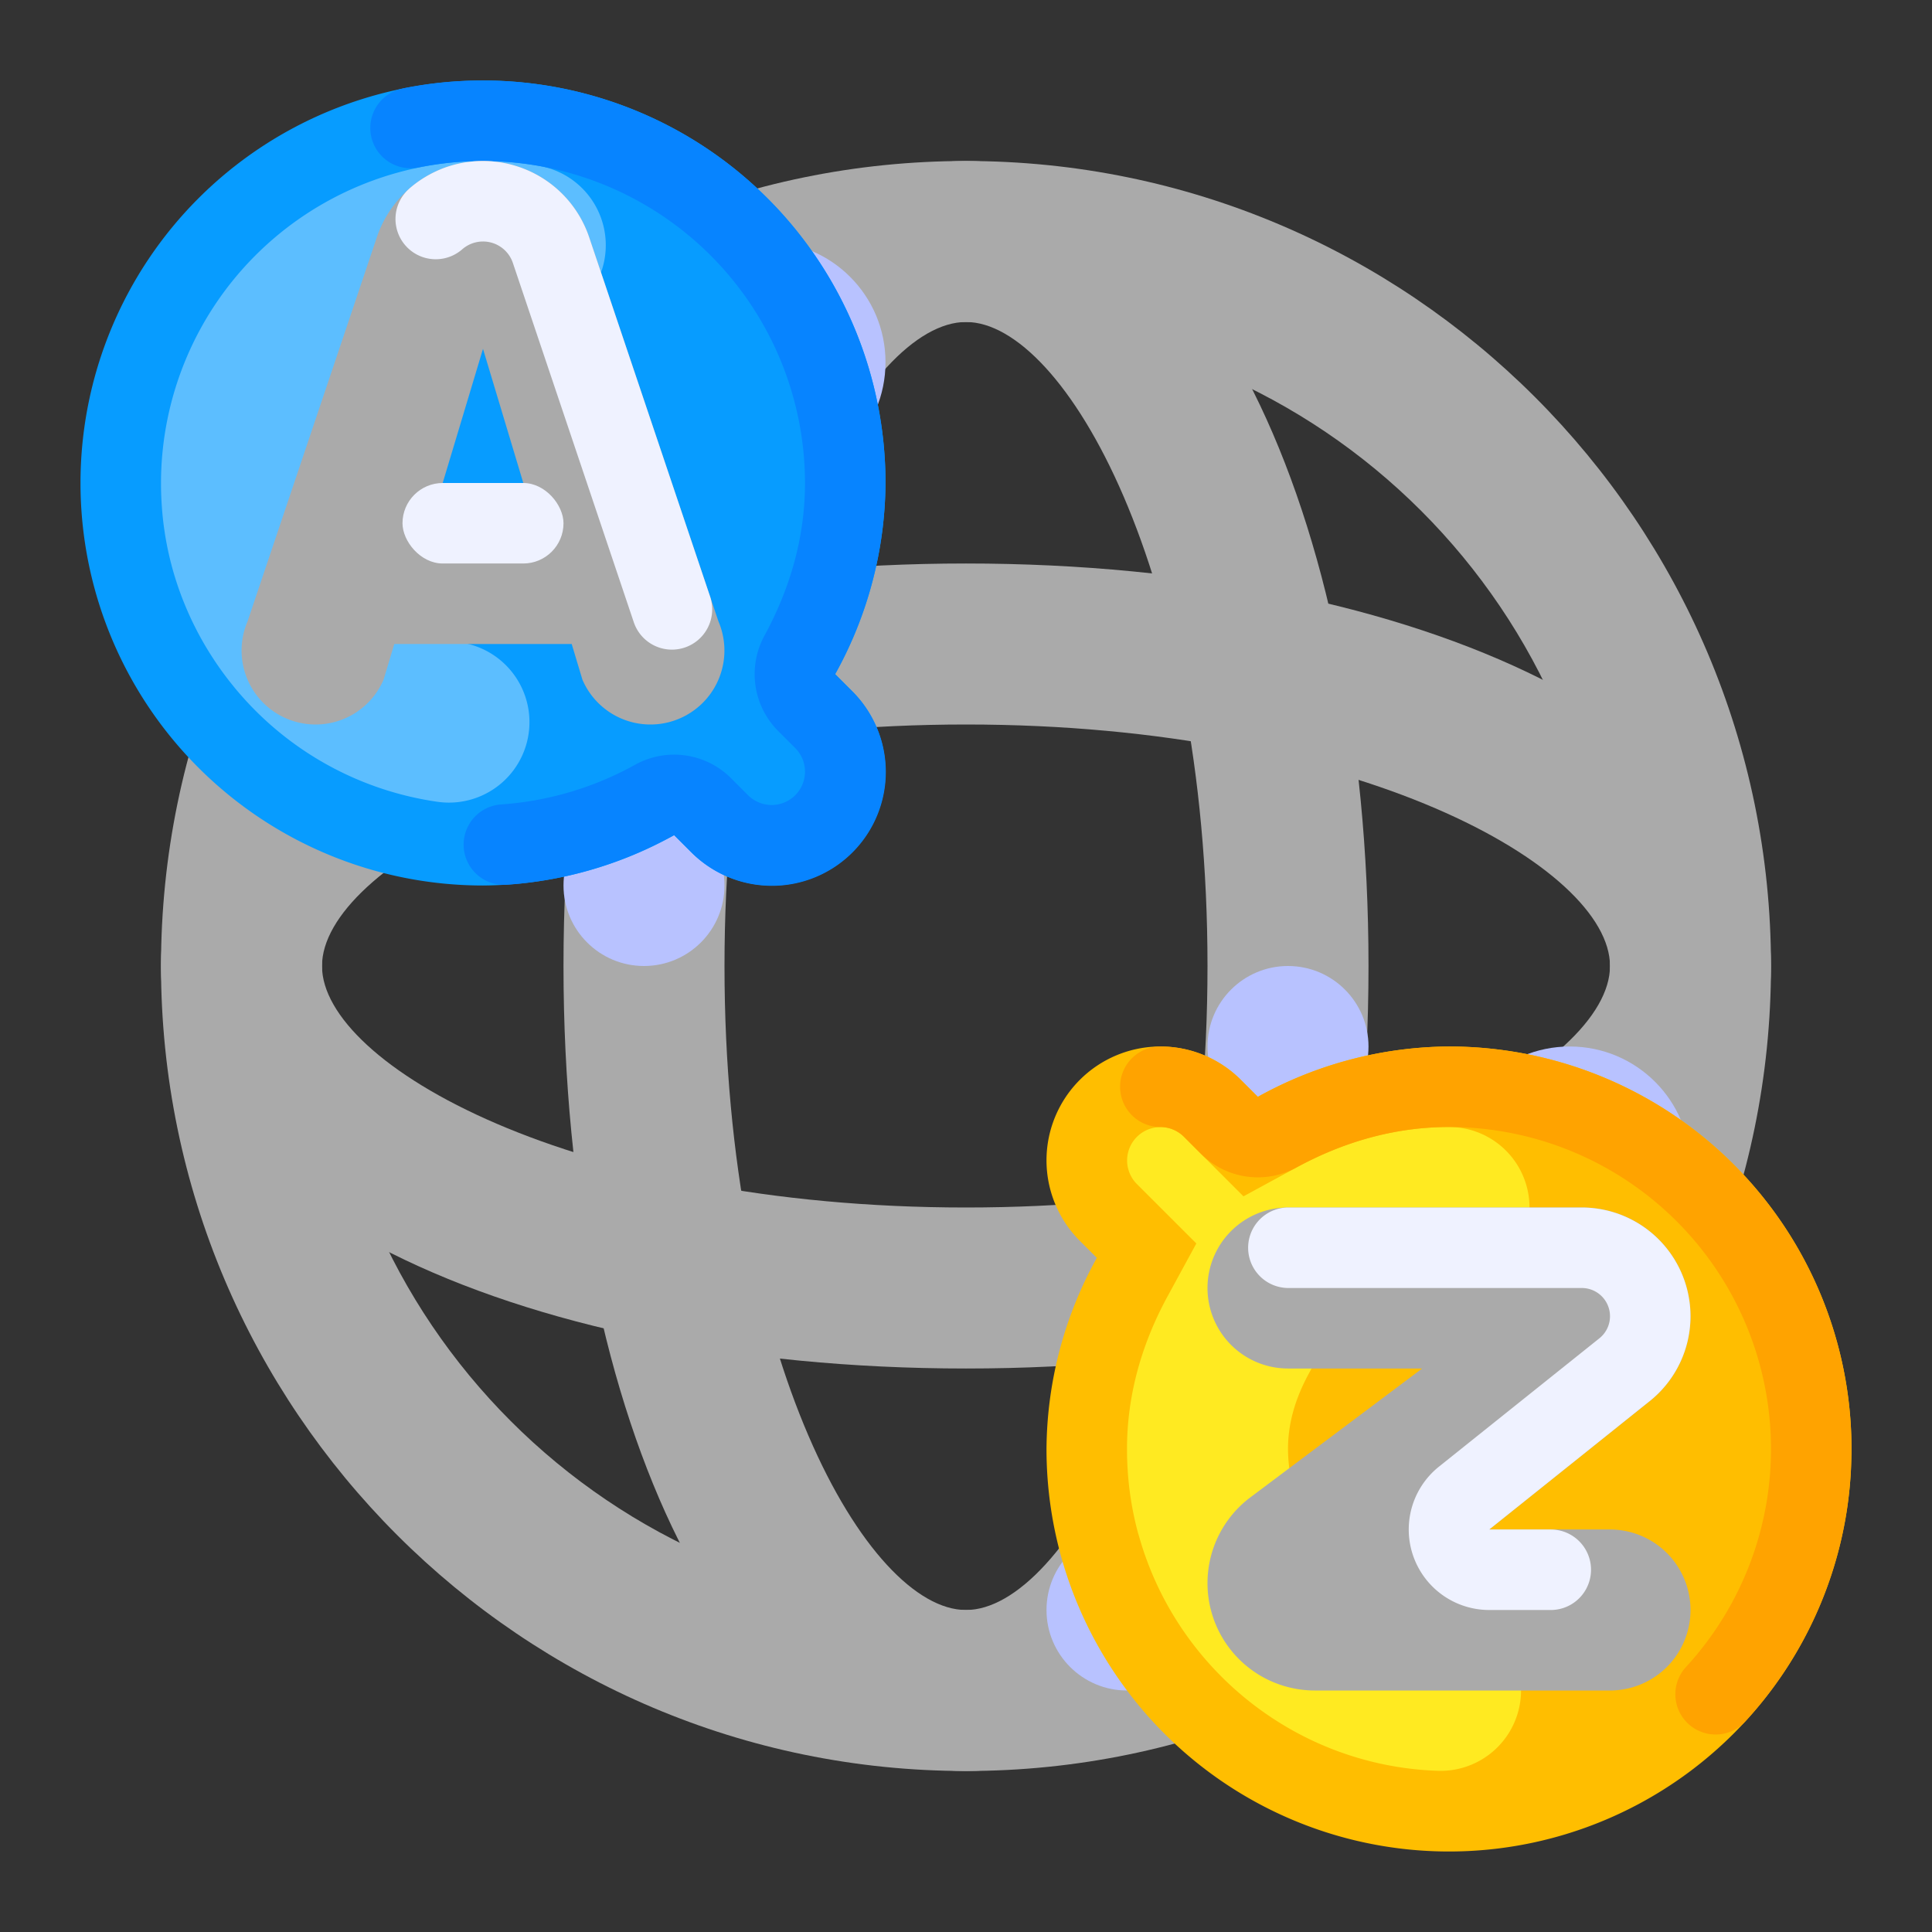 <svg xmlns="http://www.w3.org/2000/svg" viewBox="0 0 512 512"><rect x="0" y="0" width="512" height="512" fill="#333333" stroke="none"/><path d="M256 469.333c-117.635 0-213.333-95.698-213.333-213.333S138.365 42.667 256 42.667 469.333 138.365 469.333 256 373.635 469.333 256 469.333zm0-384c-94.104 0-170.667 76.563-170.667 170.667S161.896 426.667 256 426.667 426.667 350.104 426.667 256 350.104 85.333 256 85.333z" style="fill:#aaa"/><path d="M256 469.333c-60.813 0-106.667-91.708-106.667-213.333S195.188 42.667 256 42.667 362.667 134.375 362.667 256 316.813 469.333 256 469.333zm0-384c-26.094 0-64 66.49-64 170.667s37.906 170.667 64 170.667 64-66.49 64-170.667-37.906-170.667-64-170.667z" style="fill:#aaa"/><circle cx="202.667" cy="96" r="32" style="fill:#b8c2ff"/><circle cx="170.667" cy="234.667" r="21.333" style="fill:#b8c2ff"/><circle cx="341.333" cy="277.333" r="21.333" style="fill:#b8c2ff"/><circle cx="298.667" cy="426.667" r="21.333" style="fill:#b8c2ff"/><path d="M256 362.667c-121.625 0-213.333-45.854-213.333-106.667S134.375 149.333 256 149.333 469.333 195.188 469.333 256 377.625 362.667 256 362.667zM256 192c-104.177 0-170.667 37.906-170.667 64s66.49 64 170.667 64 170.667-37.906 170.667-64-66.49-64-170.667-64z" style="fill:#aaa"/><circle cx="416" cy="309.333" r="32" style="fill:#b8c2ff"/><path d="M221.324 178.656A105.47 105.47 0 0 0 234.667 128 106.667 106.667 0 1 0 128 234.667a105.48 105.48 0 0 0 50.658-13.344l4.506 4.506a30.167 30.167 0 0 0 42.665 0h.002a30.171 30.171 0 0 0 0-42.666z" style="fill:#079cff"/><path d="M128 42.667A85.431 85.431 0 0 0 42.667 128v.387l.001.11v.13l.001.007v.117l.001.005.001.116v.012l.001.11v.02l.002.11v.015l.002.113v.013l.002.117v.002l.002.12v.006l.002.115v.013l.002.11v.02l.003.108v.018l.003.109v.018l.003.113v.001l.003.118v.01l.003.112v.016l.004.108v.02l.003.107.001.02.003.109v.015l.004.11v.012l.004.105.001.018.004.105v.024l.005.105v.02l.004.108.001.018.005.109v.015l.005.108v.01l.005.11v.016l.005.11.001.018.005.105.001.023.005.105v.02l.006.11v.008l.012.232.001.016.006.11.001.017.006.107.001.02.006.108v.014l.007.113v.01l.007.11v.01l.008.111v.015l.007.11.001.017.007.108.001.018.007.11.001.012.008.115v.003l.008.111v.015l.008.106.001.022.008.104.001.021.008.106.001.018.008.11.001.01.009.114v.004l.009.115v.011l.009.108.001.02.009.106.001.02.009.105.001.02.01.109v.007l.01.113v.007l.01.11v.017l.01.105.002.022.01.106v.017l.01.107.002.019.01.107v.013l.01.102.002.017.01.106.001.019.01.105.002.02.01.105.003.02.01.106.002.016.01.112.013.12v.004l.012.114.001.012.011.109.002.018.012.106.001.018.012.107.001.014.012.111.001.006.012.108.002.016.012.107.002.018.011.105.003.02.012.106.002.015.012.108.002.017.012.106.001.005.013.109.002.018.013.105.002.019.013.104.002.022.013.103.002.017.013.108.002.013.014.107v.008l.014.11.003.016.013.105.003.02.013.103.003.02.014.105.002.015.014.11.001.008.015.106.001.013.015.106.002.02.015.104.002.018.015.103.003.022.014.105.002.012.016.112v.005l.016.108.002.014.016.105.003.02.015.104.002.017.016.104.003.02.015.106.002.012.017.108v.006l.018.115v.006l.018.11.002.015.017.107.002.017.017.103.003.021.016.104.002.014.017.104.002.01.017.105.003.02.016.1.004.024.016.1.004.02.017.104.003.015.018.108.001.011.018.102.002.014.018.104.003.02.017.101.004.02.018.103.003.02.018.102.003.019.019.105.001.009.019.103.002.015.02.107.002.014.019.104.003.02.019.102.003.019.02.103.002.017.02.105v.006l.02.103.004.02.019.1.004.021.018.1.005.024.019.098.004.02.02.103.003.017.019.098.002.013.02.101.004.022.02.1.004.021.02.099.004.023.02.1.004.018.021.105.002.009.021.107.002.008.022.108.003.013.021.104.004.019.021.1.004.021.021.1.005.02.02.102.004.014.02.098.004.015.021.102.005.02.021.1.005.02.021.1.004.02.023.104.002.01.024.11.001.005.024.106.003.013.022.1.005.023.022.098.005.02.022.101.005.02.023.102.003.012.023.104.002.008.025.107.003.013.023.102.005.02.023.098.005.023.023.096.005.025.024.098.003.014.024.1.002.01.025.104.004.017.024.099.005.023.024.097.005.021.024.1.004.017.026.104.002.01.024.098.004.016.025.102.005.017.024.1.006.02.025.1.004.018.026.1.004.017.027.106v.002l.027.106.003.012.028.106.003.012.026.101.005.022.026.098.005.018.026.1.004.018.027.1.002.008.027.1.005.02.026.097.005.021.026.097.006.022.026.096.006.022.026.099.005.015.025.094.004.016.027.098.006.02.026.095.007.025.025.092.008.026.025.093.007.025.027.095.005.019.025.088.005.02.027.093.007.026.027.093.007.024.026.092.008.027.027.094.005.02.03.1.003.01.028.1.003.01.03.1.005.02.029.096.006.022.028.094.007.025.028.095.005.016.03.1.003.011.03.099.004.014.03.099.006.02.03.097.005.019.03.099.005.015.031.102.003.011.032.101.002.007.032.106.004.01.032.104.004.013.032.102.004.014.032.101.005.015.032.103.003.008.032.102.003.009.032.102.005.015.03.096.008.022.03.097.006.016.033.101.003.012.07.214.003.008.033.102.005.014.032.097.007.022.031.094.007.02.031.095.007.021.032.094.005.014.03.094.007.017.032.096.007.02.032.095.007.02.032.096.006.017.034.098.005.014.034.102.001.002.035.101.006.017.034.097.006.018.033.095.007.02.033.095.007.018.034.099.004.01.037.104v.002l.036.102.006.016.034.096.007.02.033.091.01.026.033.093.005.015.036.099.004.011.035.098.003.008.036.1.006.016.036.098.005.014.037.098.006.017.036.098.005.014.037.099.004.011.036.096.004.011.036.098.007.018.035.094.008.02.035.094.007.018.036.096.006.015.037.097.003.008.036.095.007.018.035.09.01.025.034.09.008.022.036.092.007.02.038.095.004.012.037.096.005.01.038.099.005.013.039.098.006.015.038.098.006.013.038.097.007.017.038.097.004.01.039.097.003.009.04.1.006.012.038.094.008.021.037.093.008.018.038.095.006.014.04.099.004.008.038.094.006.014.04.095.006.017.039.094.007.018.04.096.005.012.042.1.003.008.088.21.002.005.042.1.006.013.04.097.006.014.043.1.003.007.043.102.003.008c.03.068.06.137.088.205l.005.012.042.098.006.012.041.096.008.017.04.094.006.014.042.096.006.013.088.2.005.013.042.095.007.016.041.093.008.017.043.096.004.01.045.1.002.005.045.1.002.006.043.096.008.017.043.094.006.014.043.096.006.013.044.097.004.009.046.101.001.003.047.1.003.008.044.096.007.015.043.093.008.017.041.09.01.021.042.091.007.014.044.096.002.002.047.102.004.007.044.096.008.016.044.093.006.014.045.095.006.013.047.098.001.003.048.1.003.006.047.1.004.008.046.096.007.014.046.096.005.01.047.097.005.01.048.099.002.004.048.1.003.005.047.096.006.014.045.09.01.02.043.088.01.02.043.089.009.017.046.093.003.006.047.095.004.009.048.095.006.013.047.093.007.015.047.092.007.015.046.092.007.014.099.195.005.01.049.095.005.011.048.094.007.013.05.096.002.007.051.099.004.006.101.196.007.014.049.093.006.012.048.093.007.014.049.092.006.013.05.095.003.006.051.096.003.005.05.097.006.01.049.092.008.016.048.09.008.015.05.092.005.01.107.2v.002l.054.098.004.008.052.096.005.01.052.094.004.01.053.096.003.006.054.1h.001l.054.099.003.006.052.093.007.013.05.093.007.01.05.092.009.015.051.092.003.006.111.2.002.003.053.094.007.013.052.092.006.01.052.093.007.011.053.095.002.003.056.098.002.004.054.096.005.008.053.093.007.011.052.092.007.011.053.093.006.01.17.294.004.008.054.091.007.013.053.09.007.013.054.091.005.01.113.19.005.01.055.092.005.01.055.091.007.012.054.09.007.012.054.09.006.01.112.188.007.011.053.09.009.013.052.086.01.017.053.088.007.01.056.094.003.004.06.097.056.093.007.011.056.091.006.01.056.09.007.013.055.089.007.01.057.092.003.005.06.096.06.097.003.005.058.093.006.009.057.09.007.011.057.091.004.006.182.288.007.01.057.091.005.008.059.092.005.008.249.386.004.007.06.092.005.007.058.09.008.013.059.09.002.003.126.192.002.003.061.093.005.007.06.091.005.008.061.092.004.005.062.094.128.192.004.006.061.091.005.007.061.091.005.007.063.094.197.29.001.002.063.093.005.006.064.093v.002l.332.479.003.005.064.091.004.006.063.091.004.005.132.189.066.093.003.004.065.092.003.005c.09.128.178.25.269.377l.002.004.066.091.003.005.066.091.002.004c.092.127.18.25.273.376l.002.003.067.091.003.005.064.087.008.011.064.087.002.004.205.278.004.004.067.09.002.004.068.09.003.005.278.37.002.004.069.09.002.003.069.092.002.002.281.37.003.002.07.091v.002l.071.092.286.368.003.003.07.09v.002l.073.091.217.276.07.09.005.005.07.089.219.273.001.002.071.088.003.004.071.088.003.004.072.088v.002l.295.362.073.09.003.002a74.412 74.412 0 0 0 .746.897l.001.002.075.088v.002l.075.087.003.003c.1.12.199.235.3.353l.003.003.074.087.001.001c.127.148.253.294.382.44l.001.003.074.085.004.005.074.083.004.005.306.348h.001a85.272 85.272 0 0 0 51.872 27.974 21.333 21.333 0 1 0 5.977-42.246A42.67 42.67 0 0 1 128 85.333a43.008 43.008 0 0 1 7.484.653 21.333 21.333 0 0 0 7.442-42.013q-1.079-.19-2.167-.355h-.002l-.223-.033-.008-.001-.104-.016-.016-.002-.1-.015-.02-.002-.09-.013-.02-.003-.09-.013-.026-.004-.09-.013-.031-.004-.09-.013-.03-.004-.07-.01-.046-.006-.069-.01-.044-.005-.075-.01-.05-.007-.051-.007-.07-.01-.043-.005-.083-.011-.039-.005-.055-.008-.039-.005-.087-.01-.034-.005-.09-.012-.033-.004-.117-.015h-.005l-.066-.009-.127-.015-.015-.002-.12-.015h-.007a74.611 74.611 0 0 0-.33-.04h-.005a85.298 85.298 0 0 0-4.304-.398h-.004a75.963 75.963 0 0 0-.335-.022h-.006l-.124-.008-.014-.001-.126-.008h-.004a40.133 40.133 0 0 0-.197-.011l-.019-.001-.112-.007h-.019l-.12-.007h-.01l-.064-.004-.016-.001-.11-.006-.032-.002-.09-.004-.039-.002-.061-.003-.065-.004-.056-.002-.043-.002-.083-.004-.042-.002-.08-.004-.045-.002-.056-.002-.07-.003-.056-.003-.043-.001-.08-.004-.047-.002-.056-.002-.07-.003-.048-.001-.079-.003-.047-.002-.052-.002-.07-.003-.057-.002-.044-.001-.079-.003-.048-.001-.082-.003-.036-.001-.067-.002-.048-.002-.074-.002h-.038l-.086-.003-.04-.001-.086-.003h-.03l-.079-.003h-.028l-.092-.003h-.033l-.09-.002-.035-.001-.084-.002h-.03l-.086-.002h-.025l-.097-.003h-.026l-.098-.002h-.022l-.098-.002h-.01l-.104-.001h-.02l-.102-.002h-.02l-.102-.001h-.02l-.095-.002H128.705l-.102-.002h-.235l-.015-.001h-.244z" style="fill:#5cbeff"/><path d="M128 21.333H127.657l-.034.001h-.164l-.059.001h-.122l-.049.001h-.086l-.038.001h-.086l-.046.001h-.038l-.049.001h-.032l-.053.001h-.034l-.052.001h-.033l-.052.001h-.038l-.047.001h-.037l-.048.001h-.04l-.046.002H126.29l-.04.001-.045.001h-.037l-.05.002h-.035l-.05.001h-.034l-.051.002h-.04l-.043.001-.041.001-.047.001-.038.001-.047.001h-.036l-.05.002h-.036l-.05.002h-.033l-.052.002h-.035l-.05.002h-.034l-.051.002h-.038l-.048.002h-.034l-.052.002-.034.001-.051.002h-.033l-.051.002-.037.001-.048.002h-.035l-.05.002-.037.001-.049.002h-.034l-.054.002-.03.001-.056.002-.028.001-.059.002h-.026l-.062.003h-.021l-.06.003h-.03l-.057.003h-.025l-.06.003-.027.001-.06.002-.023.001-.06.002-.027.001-.056.002-.029.002-.054.002-.032.001-.058.002-.024.001-.06.003h-.027l-.057.003-.028.001-.056.003-.03.001-.064.003h-.017l-.065.003-.022.001-.065.003-.02.001-.064.003-.02.001-.08.004h-.003l-.071.003-.016.001-.165.008h-.004l-.159.008h-.012c-.341.018-.68.037-1.02.057h-.001l-.337.021h-.013l-.072.005-.012.001-.071.005-.017.001-.069.005h-.015l-.068.005-.02.001-.066.005h-.015l-.069.006h-.017l-.069.005-.015.001-.065.005-.027.002-.06.004-.02.002-.062.004-.025.002-.063.004-.016.001-.066.005-.023.002-.061.004-.024.002-.06.004-.025.002-.06.005-.025.002-.055.004-.034.002-.052.005-.03.002-.052.004-.033.002-.055.005-.026.002-.055.004-.033.003-.051.004-.032.002-.052.005-.032.002-.055.005-.028.002-.052.004-.035.003-.05.004-.032.003-.055.004-.027.003-.06.005-.023.002-.057.005-.03.002-.056.005-.026.002-.057.005-.027.003-.056.004-.03.003-.05.004-.036.004-.05.004-.032.003-.051.005-.033.003-.05.004-.036.003-.042.004-.043.004-.043.004-.039.004-.046.004-.038.004-.045.004-.04.004-.036.003-.05.005-.033.003-.05.005-.035.003-.046.005-.041.004-.043.004-.035.003-.05.005-.03.003-.054.005-.032.003-.05.005-.034.004-.05.005-.02.002-.149.015h-.006l-.077.009h-.002q-1.158.12-2.308.264h-.001q-3.948.494-7.803 1.273a10.667 10.667 0 1 0 4.216 20.912A86.103 86.103 0 0 1 128 42.667 85.43 85.43 0 0 1 213.333 128c0 13.746-3.615 27.357-10.746 40.457a21.334 21.334 0 0 0 3.652 25.284l4.506 4.506a8.836 8.836 0 1 1-12.496 12.497l-4.506-4.506a21.33 21.33 0 0 0-25.284-3.653 85.277 85.277 0 0 1-35.594 10.597 10.667 10.667 0 0 0 .651 21.313c.222 0 .447-.007.672-.02a105.923 105.923 0 0 0 41.932-11.81l.004-.002.157-.08.002-.002.473-.245.005-.003.076-.04h.003l.075-.04.008-.004.073-.038.006-.004.383-.202.011-.005.064-.034.02-.01.057-.03.027-.015.055-.03.029-.015.051-.027.034-.018.052-.028.026-.014.057-.03.013-.007.12-.065.028-.015.049-.026.033-.018.048-.025.038-.02.044-.025.039-.02.044-.024.043-.023.041-.023.041-.022.043-.023.048-.026.034-.019.084-.045 4.506 4.506a30.17 30.17 0 1 0 42.667-42.666l-4.507-4.507A105.47 105.47 0 0 0 234.667 128 106.667 106.667 0 0 0 128 21.333z" style="fill:#0784ff"/><path d="M384 277.333a105.48 105.48 0 0 0-50.658 13.343l-4.506-4.507a30.17 30.17 0 0 0-42.665 0h-.002a30.171 30.171 0 0 0 0 42.667l4.507 4.506A105.48 105.48 0 0 0 277.333 384 106.667 106.667 0 1 0 384 277.333z" style="fill:#ffbe00"/><path d="M382.504 426.64a43 43 0 0 1-41.17-42.64c0-6.63 1.816-13.19 5.56-20.063L352.9 352.9l11.047-6.012c6.863-3.738 13.423-5.555 20.053-5.555a21.333 21.333 0 0 0 0-42.666c-13.75 0-27.354 3.614-40.458 10.75l-14.01 7.625-15.782-15.792a8.839 8.839 0 0 0-12.504 12.496l.004.004 15.792 15.781-7.625 14.01c-7.136 13.105-10.75 26.709-10.75 40.459v.272l.001.126v.145l.001.124v.011l.002.121V384.95l.002.12v.016l.001.12.002.014.001.118v.017l.003.117v.019l.001.115.001.02.002.116v.02c0 .038.002.075.004.114v.02c0 .04 0 .076.002.115v.019c.001.04.003.076.003.116l.001.02.003.115v.017l.004.117v.018l.003.117v.015l.004.12v.014l.004.121.002.012.003.123v.01l.004.123.002.01.004.122v.01c0 .04.003.085.005.124v.008l.005.122v.013c.003.042.004.078.005.12l.001.014.004.117.002.017.005.12.001.013.005.119v.016l.007.118v.015l.006.117v.017l.007.119v.014l.006.116.002.02.005.114a.105.105 0 0 1 .001.021l.007.112.001.022.007.112v.02c.004.039.005.075.007.114l.002.02.006.113.002.02c.002.039.005.075.006.114l.001.018.008.116.001.017c.003.038.006.077.007.116l.001.017.008.117.001.013.008.12.001.016.008.12.002.007c.002.042.005.084.009.124v.01l.009.125v.003l.009.126.001.006.01.13v.001l.01.124v.011l.01.122v.01l.01.118.002.017.009.119.001.012.01.117v.018c.005.038.007.074.011.113l.001.02.01.112.002.02.01.114.002.018.01.113.002.02.01.113.001.018.01.114.003.02.01.114.002.015.012.116.001.019c.004.037.008.075.01.113l.003.018.01.113.003.02.012.115.001.014.012.118.001.012.013.12v.01c.005.04.01.082.013.12l.001.016c.006.04.01.075.013.117l.002.012.013.12.001.01c.004.04.01.08.013.12l.001.009c.004.039.01.08.013.118l.002.013.013.121.001.007.014.123.002.008.013.12.002.013c.004.038.01.078.013.116l.002.017.014.116.001.014.014.117.003.015c.004.037.01.076.013.114l.003.017.014.112.003.021.013.11.002.02.015.112.002.018.014.114.003.018.014.11.003.021.016.112v.016l.017.115.002.018.014.112.003.02.016.11.002.02.016.113.003.013.015.117.001.013c.007.04.012.078.017.119l.002.009.017.12.002.014.017.117.001.01.019.12v.007l.018.12.001.011c.007.038.012.077.017.115l.003.013.018.12.001.007c.005.04.012.081.019.121v.01l.019.12.001.01.019.116.002.015.018.112.003.019.017.11.004.018.017.112.004.019.017.11.004.02c.005.038.011.073.018.11l.002.019.019.112.002.017c.007.038.013.073.018.11l.004.02.019.108.003.023.019.107.004.021.018.108.004.021.018.11.004.02.018.108.004.021.02.11.002.016c.007.038.013.075.021.112l.003.017.02.115.002.01c.008.04.014.077.02.118l.003.011.022.119.002.008c.006.04.014.08.022.12l.001.007c.007.04.016.083.022.123l.024.12v.011c.009.04.015.077.023.117l.003.012.02.113.004.016.021.113.004.014.02.11.005.022.02.107.005.02.02.107.006.022.02.107.004.021.021.104.005.026.021.103.005.024.021.105.004.02.024.11.002.018.024.109.004.02.022.107.004.021.022.107.005.02.022.109.004.017.023.109.004.02.024.108.004.018.023.11.004.013.025.116.001.01c.01.039.017.076.026.115l.003.013.026.116.001.01c.01.038.018.076.026.117l.003.009.027.12.026.118.003.01.027.12.001.007.028.118v.008l.028.12.003.006.026.114.004.016.026.112.002.013c.01.037.019.075.026.111l.004.017.028.112.002.013c.01.037.017.073.026.11l.005.019.026.108.004.017.026.108.004.02c.01.036.018.07.026.108l.005.015.026.108.006.021.026.106.004.02.027.105.005.02.026.107.004.017.027.107.006.022.027.106.004.016.027.11.004.015.03.112.001.01c.01.039.021.076.03.115l.003.01.03.117.002.005.03.118.003.008.03.116.001.005.032.115.002.012.03.11.004.016.029.11.005.015.029.11.003.014.03.109.004.017.03.107.005.018.03.105a.098.098 0 0 1 .004.021l.029.103.006.022.028.102.008.023.027.102.007.022.029.103.006.02.029.105.006.02.03.105.006.02.03.102.005.022.03.103.006.021.03.103.005.02.03.104.007.022.03.103.005.018.031.105.007.02.03.104.005.018.032.107.004.014c.01.037.023.073.033.11l.004.014c.012.035.022.07.032.107l.004.013.033.107.004.014c.011.036.022.07.032.107l.006.014.032.11.004.012.034.11.005.014c.01.037.022.073.033.11l.005.012.032.109.006.015.033.107.006.017.032.105.005.017.034.106.005.018c.012.035.023.068.033.103l.007.02.033.104.006.02.033.102.007.02.032.104.007.017.034.104.005.02.034.103.006.017c.01.035.023.07.034.106l.005.017.036.104.006.02.034.101.005.02.035.105.006.013.035.108.005.014.036.108.004.013.038.11.003.009.039.115.001.002c.013.04.025.076.04.116l.002.007.037.113.003.006.038.111.005.012.038.11.004.01.036.108.005.015.038.106.005.015.037.104.006.017.038.107.004.013.038.106.005.017c.013.035.025.067.036.102l.008.02.035.099.008.023.037.1.006.019.037.101.007.019.037.104.006.014.038.106.007.017c.011.033.026.07.037.105l.006.01c.011.036.026.073.039.109l.005.014.039.107.005.011.04.107.006.016.039.105.004.012.04.107.007.015.039.106.004.012.041.108.004.011.042.11.002.005.042.11.004.01.042.11.002.006.042.108.005.013.04.106.006.012.041.107.006.013.041.107.004.011.042.105.006.016.042.106.004.012.042.104.006.015.04.105.007.014.04.102.008.02.04.1.007.016.04.1.008.02.04.099.008.02.04.099.009.019.04.099.006.017.042.102.008.02c.013.03.027.067.042.098l.006.017.04.099.01.022.041.1.005.012.045.106.004.01.045.11.003.005c.015.039.03.073.047.112l.002.006.146.344.001.002.049.112.002.007.048.112.002.005c.015.037.032.073.048.11l.002.007.047.108.004.01.047.106.004.012.046.104.006.012.046.105.005.01c.014.036.03.071.045.105l.006.014.045.1.008.019.044.1.007.014.045.103.006.013c.015.034.03.07.046.103l.006.013.045.103.007.014.047.104.004.01.048.105.005.01.048.106.004.01.048.106.005.012.049.105.003.007.05.109.003.005c.016.035.035.074.05.11l.002.003.052.112.001.004c.053.115.105.227.16.341v.002l.051.107.005.01.05.107.004.006c.016.037.033.073.05.108l.004.007.051.108.004.008.05.105.005.01.05.105.004.009.051.107.004.006.05.106.006.01.05.102.006.014.05.1.006.014.05.1.005.014.05.1.006.014.05.1.007.014c.016.033.032.069.05.101l.005.01.05.103.007.012.05.102.006.011.05.102.007.013.051.102.005.009.052.104.004.008.055.106.001.004.055.11.002.004.227.442.004.007.055.108.002.004.055.105.004.008.054.106.004.007.054.1.006.015.054.1.005.01.052.1.008.014.052.099.006.013.051.095.01.02.051.096.007.013.052.098.01.015c.016.033.034.067.052.1l.004.008c.019.033.038.07.055.102l.007.01.054.103.004.007.056.104.004.006c.02.035.04.072.057.107l.002.001c.02.037.039.07.058.108l.004.007.057.105.002.002.06.11v.002l.122.218.001.003.121.218.122.217.003.006.059.106.003.003.06.105.002.005.06.107.001.003.059.104.005.008c.02.035.04.067.059.102l.004.007.058.102.004.009c.021.033.04.069.06.102l.003.006.058.101.007.01.057.1.005.007.059.103.004.008.06.102.004.006.058.1.007.012.058.1.004.007c.02.033.04.069.06.1l.005.01.06.1.003.006.06.102.006.009.06.101.001.004.063.104.002.004c.151.253.301.502.455.753l.065.107.001.001.064.104.003.004.062.102.005.007.062.1.003.007.063.1.005.008.063.1.002.006.063.099.006.009.062.099.003.008.064.1.004.005.064.102.003.005.065.102.002.003.065.103.002.003.066.104.001.003c.022.035.045.067.067.103l.001.002.066.104.002.002c.18.282.362.56.547.84l.001.003.069.105.069.104.001.001c.022.035.046.07.07.104v.002l.068.101.002.003c.023.035.045.067.067.103l.003.002.069.103v.001l.069.103.001.001.211.312v.001l.07.103.002.001.07.103q.639.934 1.302 1.849v.001l.073.102h.001l.072.099.004.005.146.2.148.202.001.002q.596.808 1.21 1.601l.154.198.001.002c.05.066.102.131.154.196v.001l.31.394v.001c.105.13.21.26.313.392q.59.734 1.194 1.454l.08.095.002.003q1.938 2.303 4.032 4.464a85.895 85.895 0 0 0 18.095 14.25l.005.003c.035.023.069.04.104.063l.004.001.104.061.005.003.106.063h.002l.105.06.006.005c.036.022.068.04.104.06l.004.002.104.061.007.004.104.06.004.003.103.058.009.006.101.058.007.004.104.059.007.004.105.06.108.06.005.003.106.06h.001l.11.063.22.122v.001c.292.163.588.325.881.485l.007.002.105.058.005.002c.035.02.07.038.106.057l.006.004.106.056.005.003c.035.02.069.038.104.056l.01.005.103.055.007.004.104.056.01.004c.034.02.068.036.103.056l.007.002c.032.019.069.038.101.055l.013.007c.034.016.07.036.102.053l.009.005.102.052.013.008.101.052.007.004.104.055.01.005.103.053.008.004.105.055.007.004.107.054.002.002c.038.018.072.036.11.056l.006.004c.037.017.072.036.107.053l.003.001.106.055.007.004.108.053.004.003.105.053.01.006c.036.016.068.033.105.052l.008.004.103.052.011.005.1.05.015.007.096.048.018.01.097.048.017.009c.031.014.065.03.096.047l.018.009.097.047.017.009c.033.015.063.03.096.047l.02.009c.032.017.06.03.093.045l.02.01.095.046.02.01.094.046a.09.09 0 0 0 .02.01l.095.046a.09.09 0 0 1 .02.01l.093.045a.17.17 0 0 1 .022.01l.093.045.022.01.092.044.023.01.093.045.021.01.094.045a.145.145 0 0 0 .02.009l.096.045.018.01.098.045.018.008.092.044a.116.116 0 0 1 .022.01l.092.042.022.01c.028.015.06.03.09.042l.024.012.091.042a.132.132 0 0 0 .02.009l.094.043.02.01.094.043.024.01.09.042a.214.214 0 0 0 .026.012l.09.04c.006.004.019.01.027.013l.086.04a.332.332 0 0 1 .031.014l.086.039.03.013.086.039a.332.332 0 0 1 .031.014l.086.038a.312.312 0 0 1 .03.014l.086.038a.332.332 0 0 1 .031.014l.087.038a.263.263 0 0 0 .028.013l.088.04.03.012.086.038a.333.333 0 0 0 .031.014l.086.038.03.013.088.038.03.013.087.039a.296.296 0 0 1 .03.013l.087.038.03.011.088.04.028.011.09.04.026.01.092.04.025.01.086.037.032.014.081.034.037.016.079.033.039.016.076.033.04.017.08.033.033.015c.028.01.054.022.08.032l.04.017.08.034.03.012.085.035.037.016c.027.011.054.023.082.033l.034.015c.027.01.054.022.082.034l.039.015.082.034.035.014c.027.01.053.023.08.033l.04.016.079.032.04.017.077.031.043.017.077.032.04.015.079.031a.421.421 0 0 0 .043.017l.075.032.044.016.075.03a.475.475 0 0 1 .045.019l.076.03.041.015c.028.012.05.02.077.03.016.007.03.013.046.018l.071.03c.016.004.033.012.048.017l.06.024.062.024.053.02.066.026.051.02.07.027.049.018c.022.01.048.02.071.027l.045.019.076.028.045.017.071.028.05.018.073.028.046.017.076.029c.014.007.026.01.04.016l.081.03.042.015.073.028.048.018.073.027.048.018c.023.008.05.019.073.026l.044.017.08.03.043.015.06.023.06.021.066.025.056.02.054.02c.024.008.042.016.066.023l.058.021.064.024.055.02.056.02.069.025a.35.35 0 0 1 .033.012l.088.03a.296.296 0 0 0 .031.011l.092.034.028.01.092.032.033.011c.03.01.06.023.092.033l.022.008.1.035.02.007.106.037.014.004.105.037.021.007.103.036.02.006.106.037.013.005c.036.012.073.025.11.036l.014.005.106.037.02.006.107.037.012.004.113.038.01.003.111.038.015.004c.033.012.072.025.106.035l.019.007.113.038h.006l.119.041.005.002a84.895 84.895 0 0 0 23.714 4.194c.224.006.445.01.668.01a21.334 21.334 0 0 0 .716-42.655z" style="fill:#ffea21"/><path d="M384 277.333a105.479 105.479 0 0 0-50.658 13.343l-4.506-4.507a30.074 30.074 0 0 0-21.333-8.836 10.667 10.667 0 1 0 0 21.334 8.798 8.798 0 0 1 6.248 2.587l4.506 4.507a21.331 21.331 0 0 0 25.284 3.652c13.101-7.13 26.713-10.746 40.459-10.746A85.334 85.334 0 0 1 446.87 441.7a10.667 10.667 0 1 0 15.712 14.43 106.336 106.336 0 0 0 26.38-53.032v-.002c.065-.36.129-.721.19-1.082v-.005l.013-.075.013-.075.001-.007.013-.074.013-.077v-.002q.09-.543.176-1.086v-.007l.012-.075c.06-.387.119-.776.175-1.165l.002-.012.01-.07v-.007l.01-.069.003-.013.01-.067v-.01l.01-.068.002-.012.01-.07v-.005l.01-.075.001-.002.01-.077.001-.002.01-.076.001-.005.084-.618v-.008l.01-.072.001-.007.01-.073v-.005l.01-.073.001-.007.009-.069.001-.012.01-.069v-.01l.01-.069v-.01l.01-.07v-.009l.01-.068.001-.016.008-.064.002-.013.008-.068.002-.008.075-.625.01-.077v-.003l.008-.066.002-.018.007-.062.002-.017.007-.065.002-.013.008-.069.001-.01.008-.066.002-.018.007-.063.002-.016.007-.063.002-.02.007-.06.002-.02.006-.06.003-.023.006-.057.002-.019.007-.063.001-.005.05-.462v-.011l.008-.068.001-.013.007-.062.002-.02.006-.061.002-.019.006-.06.002-.021.006-.06.002-.021.006-.058.003-.024.005-.058.003-.022.005-.057.003-.026.005-.055.003-.028.005-.051.003-.034.005-.048.003-.034.005-.046.003-.032.024-.26.003-.034.005-.053.003-.026.004-.05.003-.034.004-.045.004-.036.004-.044.003-.04.004-.047.003-.03.005-.053.002-.03.005-.049.003-.034.004-.046.003-.038.004-.043.003-.038.004-.044.003-.041.004-.04.003-.042.004-.04.003-.043.004-.04.002-.034.004-.05.002-.024.005-.058v-.004l.018-.213.002-.024.003-.05.003-.034.004-.046.002-.034.004-.05.003-.033.004-.049.002-.031.004-.052.002-.032.004-.046.003-.036.003-.048.003-.034.003-.046.003-.037.003-.044.003-.045.003-.033.003-.05.003-.036.003-.045.003-.037.003-.042.003-.042.003-.048.002-.032.004-.053.002-.031.01-.164.002-.025.004-.06.002-.03.004-.049.003-.044.002-.039.003-.043.002-.039.003-.042.003-.044.002-.034.003-.048.002-.036.003-.048.002-.034.003-.049.002-.034.003-.052.002-.03.003-.05.002-.035.003-.047.002-.036.002-.046.002-.038.003-.05.002-.031.003-.052.002-.032.003-.057.001-.025.004-.061.001-.033.004-.072.002-.043.002-.038.003-.05.002-.033.002-.05.002-.032.002-.049.002-.035.002-.041.002-.044.002-.037.003-.048.001-.033.002-.05.002-.035.002-.049.002-.033.002-.05.002-.036.002-.046.002-.036.002-.045.002-.042.001-.041.002-.039.002-.05.002-.033.002-.054.001-.029.003-.058v-.025l.007-.166.002-.034.002-.05.001-.04.002-.04.001-.042.002-.045.001-.034.002-.05.001-.032.002-.053.001-.032.002-.048.001-.038.002-.047.001-.035.002-.049.001-.035.002-.048v-.038l.002-.041.001-.043.002-.043.001-.039.001-.046.002-.037v-.046l.002-.039.001-.037.001-.047.002-.04v-.042l.005-.165.001-.044.001-.039.001-.044.001-.04.001-.034.002-.052v-.03l.002-.054v-.032l.001-.05.001-.037.001-.048.001-.034.001-.048v-.041l.002-.039v-.045l.001-.038.001-.046v-.041l.002-.038v-.05l.001-.034v-.048l.001-.037.001-.044v-.04l.002-.052V385.581l.001-.034.001-.066v-.027l.002-.071v-.087l.001-.028v-.053l.001-.038V385.092l.001-.045v-.04l.001-.045v-.082l.001-.041V384.754l.001-.042v-.124l.001-.047v-.204l.001-.052V384A106.667 106.667 0 0 0 384 277.333z" style="fill:#ffa300"/><path d="M190.393 164.667 156.138 62.885a29.689 29.689 0 0 0-56.276 0L65.607 164.667A19.609 19.609 0 0 0 83.629 192h.001a19.607 19.607 0 0 0 18.022-11.884l2.84-9.45h47.016l2.84 9.45A19.607 19.607 0 0 0 172.37 192h.001a19.609 19.609 0 0 0 18.022-27.333zM117.315 128 128 92.444 138.685 128z" style="fill:#aaa"/><path d="M128 42.667H127.77l-.064.001h-.006l-.067.001h-.075l-.013.001-.066.001h-.004l-.065.002h-.01l-.065.001h-.01l-.066.002h-.01l-.068.002h-.003l-.065.002h-.01l-.065.002h-.012l-.065.003h-.01l-.064.002h-.005l-.064.003h-.014l-.063.003h-.013l-.065.004h-.007l-.065.003h-.006l-.064.003-.014.001-.063.003h-.012l-.065.004h-.007l-.063.004h-.008l-.063.004-.016.002-.061.003-.014.001-.06.004h-.01l-.061.005h-.013l-.062.005h-.015l-.062.005h-.01l-.061.005-.008.001-.062.005h-.016l-.06.006h-.016l-.062.006h-.009l-.06.005-.01.002-.064.005-.012.001-.063.006h-.013l-.065.007-.068.006h-.009l-.063.007-.014.001-.06.006-.016.002-.06.006h-.004l-.064.007-.014.001-.06.007-.016.001-.06.007-.012.001-.059.007h-.009l-.062.008-.014.001-.061.008-.015.001-.06.007-.013.002-.055.006-.013.002-.06.008-.017.002-.06.007-.012.002-.06.007-.01.002-.06.008-.012.001-.06.008-.016.002-.061.009-.01.001-.057.008-.013.002-.06.008-.014.002-.06.009-.016.002-.06.01h-.01l-.057.009-.012.002-.06.009-.016.002-.058.01-.017.002-.055.009-.017.002-.05.008-.018.003-.058.01-.017.002-.058.01-.016.002-.053.01-.014.002-.055.009-.018.003-.057.01-.017.002-.058.01-.015.003-.052.01-.013.002-.059.01-.017.003-.058.01-.014.004-.062.01-.007.002-.057.01-.013.003-.058.011-.018.004-.057.01-.016.004-.054.01-.014.003-.055.01-.016.004-.055.011-.02.004-.057.011-.014.003-.052.01-.013.004-.058.012-.015.003-.058.012-.017.003-.058.013-.012.002-.053.011-.014.004-.056.012-.019.004-.055.012-.019.004-.053.012-.015.003-.05.012-.017.004-.056.012-.018.004-.056.013-.016.004-.052.012-.015.004-.053.012-.019.004-.054.013-.02.005-.053.013-.02.005-.046.011-.014.003-.056.014-.018.005-.056.013-.016.005-.055.013-.016.004-.05.013-.015.004-.056.014-.018.005-.055.014-.017.004-.05.013-.02.006-.047.012-.018.005-.054.014-.019.005-.055.015-.016.005-.048.013-.017.004-.055.015-.015.004-.055.016-.018.005-.057.015-.012.004-.048.013-.017.005-.055.016-.017.005-.054.015-.02.006-.051.015-.014.004-.05.015-.018.005-.053.015-.019.006-.054.016-.016.005-.049.015-.018.005-.049.015-.018.005-.054.017-.018.005-.054.017-.015.005-.049.015-.014.004-.054.018-.018.005-.055.018-.015.005-.057.017-.011.004-.05.016-.015.005-.053.017-.02.007-.053.017-.015.005-.052.017-.015.005-.05.017-.016.005-.054.018-.019.007-.053.018-.015.005-.05.017-.01.003-.056.02-.016.005-.053.018-.019.007-.054.019-.011.004-.052.018-.011.004-.058.02-.013.005-.055.02-.016.005-.056.02-.007.003-.052.019-.016.006-.053.02-.017.005-.053.02-.017.006-.05.019-.01.004-.055.02-.014.005-.055.02-.014.006-.057.022-.01.004-.053.02-.01.003-.055.022-.015.006-.054.02-.016.007-.054.02-.011.005-.05.02-.013.005-.054.021-.016.007-.054.021-.013.006-.054.021-.01.004-.053.022-.012.005-.055.022-.015.006-.054.022-.015.006-.045.019-.017.007-.051.021-.014.006-.054.023-.015.006-.055.023-.01.005-.05.02-.012.006-.055.023-.013.006-.055.024-.012.005-.057.024-.007.003-.05.022-.015.007-.053.023-.015.007-.053.023-.014.006-.053.023-.004.003-.055.024-.016.007-.051.023-.016.007-.053.024-.012.006-.05.022-.01.005-.053.025-.016.007-.052.024-.014.006-.055.026-.008.004-.05.023-.012.006-.053.024-.015.008-.053.025-.012.005-.054.026-.007.004-.054.025-.01.005-.054.026-.015.007-.054.026-.008.004-.053.026-.007.004-.055.027-.013.006-.052.026-.015.007-.052.026-.01.005-.05.025-.01.006-.053.026-.015.007-.05.026-.017.008-.048.025-.013.006-.048.025-.012.006-.051.027-.016.008-.05.026-.015.008-.046.024-.013.006-.05.026-.013.007-.052.028-.014.007-.05.027-.015.008-.045.024-.01.005-.053.028-.013.008-.052.028-.012.006-.054.03-.009.004-.049.027-.01.005-.051.029-.015.008-.05.028-.014.007-.047.026-.014.008-.046.025-.015.009-.048.027-.016.01-.05.027-.014.008-.043.025-.014.007-.05.029-.013.007-.049.029-.016.009-.05.029-.01.006-.044.025-.015.009-.048.028-.015.009-.05.028-.014.01-.048.028-.012.007-.044.026-.015.009-.048.029-.015.009-.05.03-.013.007-.044.027-.015.01-.042.025-.019.01-.045.028-.018.012-.047.028-.015.01-.04.024-.016.01-.044.027-.019.012-.045.028-.017.01-.045.029-.016.01-.04.025-.014.01-.045.028-.02.012-.044.028-.018.012-.037.023-.025.016-.035.023-.019.012-.043.028-.02.013-.043.028-.02.013-.031.02-.027.018-.035.023-.02.013-.042.028-.021.014-.038.025-.024.016-.03.02-.03.02-.032.022-.023.015-.039.026-.024.017-.03.02-.03.02-.027.019-.032.021-.03.02-.025.018-.026.018-.038.027-.02.014-.04.027-.024.016-.035.025-.026.018-.028.02-.02.014-.043.03-.017.012-.046.033-.016.011-.03.02-.01.008-.053.038-.014.01-.049.035-.014.01-.05.036-.013.01-.03.021-.017.013-.045.033-.014.01-.05.037-.012.008-.094.07-.003.002-.06.045-.008.006-.058.043-.005.004-.16.121-.004.003q-.801.61-1.56 1.273a10.667 10.667 0 1 0 14.04 16.063A8.361 8.361 0 0 1 128 64a8.349 8.349 0 0 1 7.92 5.69l32.037 95.194a10.667 10.667 0 0 0 20.227-6.783l-28.66-85.157-.005-.014-.023-.066-.01-.031-.23-.681-.032-.098-.027-.08-.008-.024-.012-.035-.016-.046-.023-.07v-.002l-.085-.25-.002-.007-.023-.068-.012-.035-.019-.056-.003-.01-.026-.076-.01-.033-.006-.015-.02-.06-.012-.034-.022-.068-.001-.003-.02-.058-.014-.042-.095-.282-.02-.06-.036-.108-.028-.08-.02-.059-.047-.142-.066-.195-.016-.049-.04-.117-.004-.014-.04-.116-.016-.05-.089-.263-.01-.03-.04-.12-.014-.042-.01-.028-.044-.131-.002-.008-.015-.044-.014-.04-.01-.03-.038-.112-.014-.042-.085-.253-.01-.03-.175-.52-.01-.031-.084-.248-.001-.003-.084-.25-.006-.018-.08-.24-.004-.009-.073-.218-.035-.104-.01-.028-.006-.02-1.334-3.963A29.688 29.688 0 0 0 128 42.667z" style="fill:#eff2ff"/><path d="M320 341.333a21.333 21.333 0 0 0 21.333 21.334h35.556L331.378 396.8A28.444 28.444 0 0 0 320 419.556 28.444 28.444 0 0 0 348.444 448h78.223A21.333 21.333 0 0 0 448 426.667a21.333 21.333 0 0 0-21.333-21.334h-32l42.518-34.014A28.817 28.817 0 0 0 448 348.817 28.817 28.817 0 0 0 419.183 320h-77.85A21.333 21.333 0 0 0 320 341.333z" style="fill:#aaa"/><path d="M419.183 320h-77.85a10.667 10.667 0 0 0 0 21.333h77.85a7.483 7.483 0 0 1 4.675 13.327l-42.518 34.015a21.333 21.333 0 0 0 13.327 37.992h16.303a10.667 10.667 0 0 0 0-21.334h-16.303l27.273-21.818.03-.024.022-.018.041-.033.032-.025.016-.013.166-.133.015-.012.268-.215.26-.208.114-.09.02-.016.024-.02.035-.027.215-.172.015-.012.163-.131.02-.016.029-.023.02-.016.04-.033.028-.021.092-.075.03-.023.017-.014.08-.064.058-.047.107-.085.074-.059.077-.062.045-.036.075-.06.195-.156.05-.04.264-.211.124-.1.441-.352.173-.138.03-.024.015-.012.103-.083.008-.006.097-.078.025-.02.028-.022.08-.064.268-.215.028-.022.66-.528.54-.432.027-.021.064-.052.096-.076 1.402-1.122.036-.03.035-.027.156-.124.261-.21.074-.059.062-.05.05-.039.048-.039.117-.094.042-.033.018-.014.091-.073.036-.029.12-.096.132-.106.071-.057.166-.132.035-.028.106-.084.046-.038.076-.06.048-.039.2-.16.215-.172.02-.016.036-.029.085-.067.012-.01.038-.03.144-.116.026-.02.029-.024.412-.33.043-.034.028-.022.02-.016.258-.207.04-.032.031-.024.053-.043.018-.014.295-.236.143-.115.441-.353.038-.03.109-.087.006-.005.027-.022.021-.016.008-.007.027-.022.025-.02.041-.032.099-.079.01-.009.17-.135.008-.007.031-.025.035-.028.115-.091.013-.01.128-.103.006-.005.026-.02.01-.008.047-.038.028-.022.019-.016.13-.105.043-.033.118-.095.031-.025.055-.044.03-.023.02-.017.007-.006.028-.022.046-.036.045-.036.104-.084.015-.012.258-.206.082-.066.036-.029.072-.057.206-.165.074-.059.272-.218.03-.024.04-.031.088-.071.015-.012.03-.024.013-.01.007-.006.085-.068.108-.086.013-.01.015-.013.005-.004.16-.128.02-.016.014-.01.004-.005.1-.079.036-.029.008-.007.008-.006.044-.035.045-.036.005-.004.066-.053.012-.01.006-.005.01-.007.007-.005.01-.01.007-.004.065-.052.002-.002.003-.002.01-.008.003-.003.004-.003.007-.006.015-.011.015-.013.006-.004.008-.007h.001l.002-.003.003-.002.004-.003.002-.001.006-.005A28.817 28.817 0 0 0 419.183 320z" style="fill:#eff2ff"/><rect x="106.667" y="128" width="42.667" height="21.333" rx="10.667" ry="10.667" style="fill:#eff2ff"/></svg>
